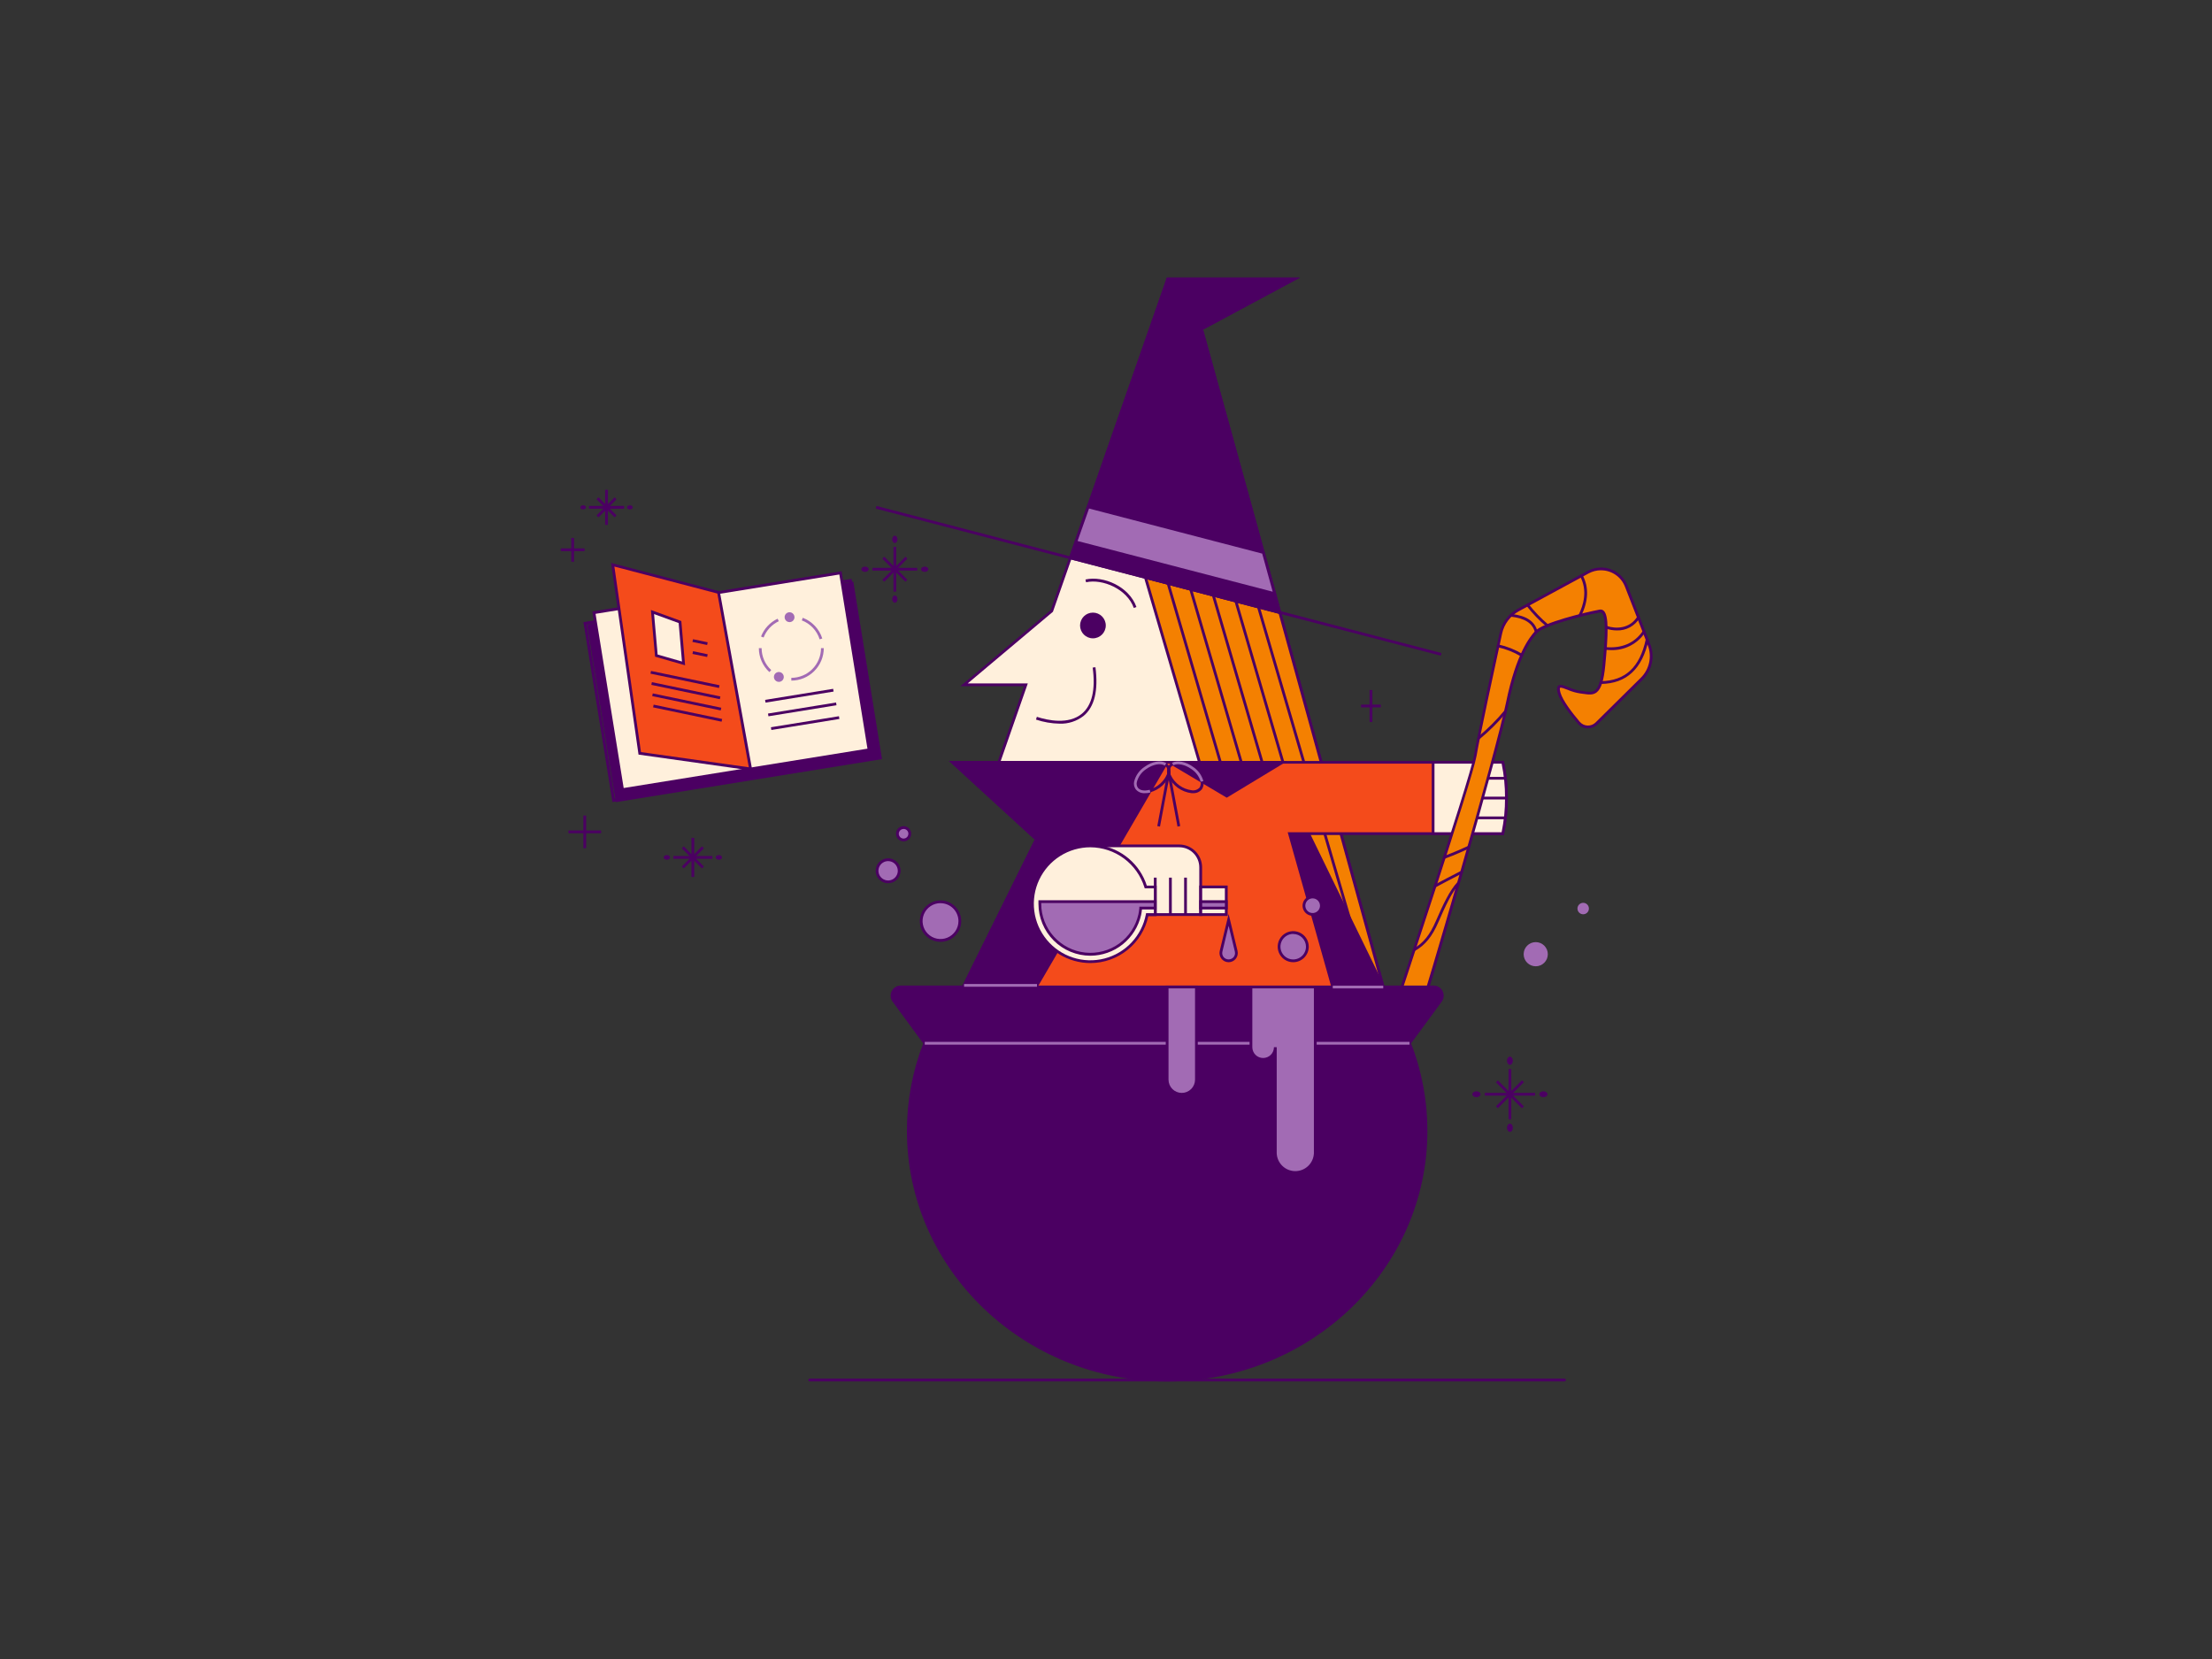 <svg width="800" height="600" viewBox="0 0 800 600" fill="none" xmlns="http://www.w3.org/2000/svg">
<rect x="0" y="0" width="800" height="600" fill="#333333" stroke="none"/>
<g clip-path="url(#clip0_20_1411)">
<path d="M308.613 210.336L212.335 225.896L222.713 290.108L318.99 274.548L308.613 210.336Z" fill="#4B0062"/>
<path d="M221.5 290.05L221.42 289.56L211 225L308 209.35L308.08 209.84L318.49 274.37L221.5 290.05ZM212.16 225.86L222.33 288.86L317.33 273.53L307.16 210.53L212.16 225.86Z" fill="#4B0062"/>
<path d="M303.978 207.149L214.822 221.541L225.158 285.572L314.314 271.18L303.978 207.149Z" fill="#FFF0DC"/>
<path d="M224.73 286.17L224.65 285.68L214.24 221.15L304.38 206.61L304.46 207.1L314.87 271.63L224.73 286.17ZM215.39 222L225.56 285L313.73 270.77L303.56 207.77L215.39 222Z" fill="#4B0062"/>
<path d="M500.27 356.97L447.74 328.92L359.16 281.63L371.05 247.66H348.67L380.39 220.96L419.94 107.93L422.4 100.89H468.23L434.58 118.96L452.35 183.35L482.86 293.89L483.85 297.46L500.27 356.97Z" fill="#FFF0DC"/>
<path d="M501.06 358L358.54 281.87L370.34 248.16H347.34L380 220.66L422 100.39H470.17L435.12 119.21L501.06 358ZM359.77 281.39L499.47 356L434 118.71L466.25 101.39H422.75L420.41 108.1L380.81 221.25L350 247.16H371.72L359.77 281.39Z" fill="#4B0062"/>
<path d="M500.27 356.97L447.74 328.92V293.89H482.86L483.85 297.46L500.27 356.97Z" fill="#F48001"/>
<path d="M501.06 358L447.24 329.26V293.39H483.24L484.33 297.33L501.06 358ZM448.24 328.66L499.47 356L482.47 294.41H448.24V328.66Z" fill="#4B0062"/>
<path d="M473.27 301.54L500.27 356.97H447.73L466.37 301.54H473.27Z" fill="#4B0062"/>
<path d="M501.07 357.47H447L466 301H473.57L501.07 357.47ZM448.43 356.47H499.43L473 302H466.77L448.43 356.47Z" fill="#4B0062"/>
<path d="M483.85 297.46H440.2L414.27 208.84L462.88 221.5L483.85 297.46Z" fill="#F48001"/>
<path d="M484.5 298H439.82L439.72 297.64L413.54 208.17L463.28 221.17L463.36 221.45L484.5 298ZM440.57 297H483.19L462.47 222L415 209.54L440.57 297Z" fill="#4B0062"/>
<path d="M416.57 189.118L415.61 189.399L447.26 297.563L448.22 297.283L416.57 189.118Z" fill="#4B0062"/>
<path d="M424.116 189.111L423.157 189.391L454.807 297.556L455.766 297.275L424.116 189.111Z" fill="#4B0062"/>
<path d="M431.663 189.11L430.703 189.391L462.353 297.556L463.313 297.275L431.663 189.11Z" fill="#4B0062"/>
<path d="M439.199 189.113L438.239 189.394L469.889 297.558L470.849 297.277L439.199 189.113Z" fill="#4B0062"/>
<path d="M446.747 189.1L445.788 189.381L491.8 346.628L492.759 346.347L446.747 189.1Z" fill="#4B0062"/>
<path d="M452.35 183.35L462.88 221.5L387.1 201.77L419.94 107.93L422.4 100.89H468.23L434.58 118.96L452.35 183.35Z" fill="#4B0062"/>
<path d="M463.59 222.2L386.45 202.12L386.63 201.61L422 100.39H470.17L435.12 119.21L463.59 222.2ZM387.75 201.42L462.17 220.8L434 118.71L466.25 101.39H422.75L387.75 201.42Z" fill="#4B0062"/>
<path d="M461.01 214.73L389.12 196.01L393.55 183.35L456.9 199.84L461.01 214.73Z" fill="#A26BB4"/>
<path d="M461.72 215.43L388.47 196.36L393.23 182.75L457.3 199.43L461.72 215.43ZM389.72 195.66L460.29 214L456.49 200.22L393.87 183.92L389.72 195.66Z" fill="#4B0062"/>
<path d="M316.987 182.986L316.735 183.953L521.076 237.142L521.328 236.174L316.987 182.986Z" fill="#4B0062"/>
<path d="M383.2 261.72C380.302 261.665 377.429 261.17 374.68 260.25L374.99 259.25C378.99 260.55 386.45 262.13 391.27 258.13C394.91 255.13 396.27 249.49 395.18 241.44L396.18 241.31C397.27 249.72 395.84 255.63 391.92 258.89C389.44 260.835 386.35 261.838 383.2 261.72Z" fill="#4B0062"/>
<path d="M395.27 230.86C397.838 230.86 399.92 228.778 399.92 226.21C399.92 223.642 397.838 221.56 395.27 221.56C392.702 221.56 390.62 223.642 390.62 226.21C390.62 228.778 392.702 230.86 395.27 230.86Z" fill="#4B0062"/>
<path d="M410.06 219.88C407.62 213.03 398.79 209.26 392.79 210.58L392.58 209.58C399.09 208.14 408.36 212.09 411 219.52L410.06 219.88Z" fill="#4B0062"/>
<path d="M323.63 196.39C324.155 196.39 324.58 195.799 324.58 195.07C324.58 194.341 324.155 193.75 323.63 193.75C323.105 193.75 322.68 194.341 322.68 195.07C322.68 195.799 323.105 196.39 323.63 196.39Z" fill="#4B0062"/>
<path d="M323.63 217.99C324.155 217.99 324.58 217.399 324.58 216.67C324.58 215.941 324.155 215.35 323.63 215.35C323.105 215.35 322.68 215.941 322.68 216.67C322.68 217.399 323.105 217.99 323.63 217.99Z" fill="#4B0062"/>
<path d="M334.43 206.82C335.159 206.82 335.75 206.395 335.75 205.87C335.75 205.345 335.159 204.92 334.43 204.92C333.701 204.92 333.11 205.345 333.11 205.87C333.11 206.395 333.701 206.82 334.43 206.82Z" fill="#4B0062"/>
<path d="M312.84 206.82C313.569 206.82 314.16 206.395 314.16 205.87C314.16 205.345 313.569 204.92 312.84 204.92C312.111 204.92 311.52 205.345 311.52 205.87C311.52 206.395 312.111 206.82 312.84 206.82Z" fill="#4B0062"/>
<path d="M324.13 197.76H323.13V213.97H324.13V197.76Z" fill="#4B0062"/>
<path d="M331.73 205.37H315.52V206.37H331.73V205.37Z" fill="#4B0062"/>
<path d="M319.808 201.329L319.1 202.036L327.458 210.394L328.166 209.687L319.808 201.329Z" fill="#4B0062"/>
<path d="M327.459 201.339L319.1 209.697L319.808 210.404L328.166 202.046L327.459 201.339Z" fill="#4B0062"/>
<path d="M227.81 184.23C228.379 184.23 228.84 183.899 228.84 183.49C228.84 183.081 228.379 182.75 227.81 182.75C227.241 182.75 226.78 183.081 226.78 183.49C226.78 183.899 227.241 184.23 227.81 184.23Z" fill="#4B0062"/>
<path d="M210.91 184.23C211.479 184.23 211.94 183.899 211.94 183.49C211.94 183.081 211.479 182.75 210.91 182.75C210.341 182.75 209.88 183.081 209.88 183.49C209.88 183.899 210.341 184.23 210.91 184.23Z" fill="#4B0062"/>
<path d="M219.86 177.14H218.86V189.83H219.86V177.14Z" fill="#4B0062"/>
<path d="M225.71 182.98H213.02V183.98H225.71V182.98Z" fill="#4B0062"/>
<path d="M216.438 179.849L215.731 180.556L222.271 187.096L222.978 186.389L216.438 179.849Z" fill="#4B0062"/>
<path d="M222.288 179.859L215.748 186.399L216.455 187.106L222.995 180.566L222.288 179.859Z" fill="#4B0062"/>
<path d="M259.99 310.92C260.625 310.92 261.14 310.548 261.14 310.09C261.14 309.632 260.625 309.26 259.99 309.26C259.355 309.26 258.84 309.632 258.84 310.09C258.84 310.548 259.355 310.92 259.99 310.92Z" fill="#4B0062"/>
<path d="M241.17 310.92C241.805 310.92 242.32 310.548 242.32 310.09C242.32 309.632 241.805 309.26 241.17 309.26C240.535 309.26 240.02 309.632 240.02 310.09C240.02 310.548 240.535 310.92 241.17 310.92Z" fill="#4B0062"/>
<path d="M251.08 303.02H250.08V317.16H251.08V303.02Z" fill="#4B0062"/>
<path d="M257.65 309.59H243.52V310.59H257.65V309.59Z" fill="#4B0062"/>
<path d="M247.288 306.088L246.581 306.795L253.872 314.085L254.579 313.378L247.288 306.088Z" fill="#4B0062"/>
<path d="M253.879 306.088L246.588 313.378L247.295 314.085L254.586 306.795L253.879 306.088Z" fill="#4B0062"/>
<path d="M543.48 301.54H466.37L484.25 364.85H344.47L374.84 303.52L344.47 275.72H543.47C544.377 279.963 544.823 284.291 544.8 288.63C544.832 292.969 544.39 297.298 543.48 301.54Z" fill="#F44B1B"/>
<path d="M484.91 365.35H343.66L374.22 303.64L343.22 275.22H543.89L543.98 275.61C544.891 279.883 545.34 284.241 545.32 288.61C545.342 292.979 544.89 297.338 543.97 301.61L543.88 302H467L484.91 365.35ZM345.28 364.35H483.58L465.71 301H543.08C543.925 296.918 544.34 292.759 544.32 288.59C544.339 284.422 543.927 280.263 543.09 276.18H345.75L375.45 303.36L345.28 364.35Z" fill="#4B0062"/>
<path d="M544.82 288.63C544.846 292.969 544.396 297.298 543.48 301.54H518.3V275.72H543.49C544.397 279.963 544.843 284.291 544.82 288.63Z" fill="#FFF0DC"/>
<path d="M543.88 302H517.8V275.22H543.89L543.98 275.61C544.891 279.883 545.34 284.241 545.32 288.61C545.342 292.979 544.89 297.338 543.97 301.61L543.88 302ZM518.8 301H543.08C543.925 296.918 544.34 292.759 544.32 288.59C544.339 284.422 543.927 280.263 543.09 276.18H518.8V301Z" fill="#4B0062"/>
<path d="M421.95 275.72L421.52 276.46L415.93 286.07L370.11 364.85H344.47L374.84 303.52L344.47 275.72H421.95Z" fill="#4B0062"/>
<path d="M370.39 365.35H343.66L374.22 303.64L343.22 275.22H422.85L416.39 286.32L370.39 365.35ZM345.27 364.35H369.82L421.08 276.22H345.75L375.45 303.4L345.27 364.35Z" fill="#4B0062"/>
<path d="M463.82 275.72L443.67 287.92L434.72 282.62L424.11 276.33L423.09 275.72H463.82Z" fill="#4B0062"/>
<path d="M443.67 288.5L421.28 275.22H465.61L443.67 288.5ZM424.9 276.22L443.66 287.34L462 276.22H424.9Z" fill="#4B0062"/>
<path d="M544.48 280.97H534.03V281.97H544.48V280.97Z" fill="#4B0062"/>
<path d="M544.82 288.13H534.03V289.13H544.82V288.13Z" fill="#4B0062"/>
<path d="M544.48 295.29H534.03V296.29H544.48V295.29Z" fill="#4B0062"/>
<path d="M419.53 298.94L418.55 298.75L422.7 276.73L426.84 298.75L425.86 298.94L422.7 282.13L419.53 298.94Z" fill="#4B0062"/>
<path d="M502.2 371.51C502.2 371.51 532.09 282.15 533.58 273.22C534.73 266.35 540.3 240.58 542.81 229.04C543.197 227.266 543.961 225.596 545.052 224.145C546.143 222.694 547.534 221.495 549.13 220.63L574.39 206.94C575.605 206.28 576.946 205.886 578.324 205.783C579.703 205.681 581.087 205.872 582.386 206.345C583.685 206.817 584.869 207.561 585.859 208.525C586.849 209.49 587.623 210.654 588.13 211.94L596.39 233.11C597.205 235.197 597.391 237.476 596.926 239.667C596.46 241.858 595.363 243.865 593.77 245.44L577.4 261.62C576.973 262.044 576.462 262.375 575.901 262.593C575.34 262.811 574.74 262.911 574.138 262.886C573.537 262.862 572.947 262.714 572.405 262.451C571.863 262.189 571.382 261.817 570.99 261.36C568.31 258.23 564.74 253.67 563.86 250.62C562.4 245.62 567.21 249.84 571.54 250.31C575.87 250.78 578.91 252.63 580.06 240.61C581.21 228.59 581.55 220.43 578.56 220.99C571.92 222.24 557.94 225.85 555.51 228.62C553.08 231.39 548.56 237.51 545.17 254.12C541.56 271.79 513.95 366.86 513.46 366.26L502.2 371.51Z" fill="#F48001"/>
<path d="M501.36 372.45L501.73 371.35C502.03 370.46 531.63 281.92 533.1 273.13C534.25 266.22 539.94 239.91 542.34 228.92C542.74 227.074 543.535 225.337 544.669 223.827C545.802 222.317 547.249 221.069 548.91 220.17L574.17 206.48C575.449 205.788 576.86 205.376 578.311 205.27C579.761 205.165 581.217 205.369 582.583 205.869C583.948 206.37 585.192 207.154 586.231 208.172C587.27 209.189 588.081 210.416 588.61 211.77L596.86 233C597.704 235.178 597.895 237.554 597.408 239.839C596.921 242.123 595.779 244.216 594.12 245.86L577.76 262C577.279 262.467 576.709 262.833 576.083 263.075C575.458 263.317 574.79 263.431 574.12 263.41C573.451 263.385 572.794 263.221 572.191 262.928C571.589 262.635 571.054 262.221 570.62 261.71C567.82 258.44 564.29 253.89 563.39 250.79C562.97 249.34 563.01 248.49 563.52 248.03C564.26 247.35 565.52 247.86 567.35 248.57C568.705 249.176 570.134 249.603 571.6 249.84C572.06 249.84 572.5 249.95 572.92 250.01C574.55 250.25 575.85 250.43 576.86 249.64C578.22 248.57 579.08 245.69 579.57 240.58C580.15 234.58 581.22 223.39 579.34 221.68C579.252 221.594 579.143 221.533 579.023 221.501C578.904 221.47 578.779 221.469 578.66 221.5C571.66 222.81 558.12 226.43 555.89 228.97C554.26 230.83 549.29 236.47 545.66 254.24C544.12 261.77 537.79 285.19 528.72 316.88C525.14 329.38 521.49 341.88 518.72 351.3C514.23 366.38 514 366.66 513.63 366.76L501.36 372.45ZM579 206.25C577.46 206.251 575.944 206.636 574.59 207.37L549.33 221.06C547.796 221.891 546.46 223.043 545.413 224.437C544.365 225.832 543.631 227.436 543.26 229.14C540.87 240.14 535.18 266.41 534.03 273.3C532.62 281.74 506.58 359.84 503.03 370.57L513.11 365.9C514.72 362 541 272.26 544.69 254C548.37 236 553.47 230.18 555.14 228.27C557.88 225.16 573.2 221.47 578.48 220.48C578.752 220.42 579.033 220.427 579.302 220.501C579.57 220.574 579.816 220.711 580.02 220.9C581.9 222.62 581.64 229.44 580.57 240.64C580.04 246.12 579.09 249.13 577.48 250.39C576.13 251.45 574.48 251.21 572.78 250.96C572.36 250.9 571.94 250.84 571.49 250.79C569.943 250.559 568.434 250.125 567 249.5C565.94 249.08 564.51 248.5 564.21 248.77C564.21 248.77 563.95 249.06 564.37 250.51C565.22 253.44 568.66 257.86 571.37 261.06C571.717 261.465 572.144 261.794 572.624 262.027C573.104 262.26 573.627 262.391 574.16 262.413C574.693 262.434 575.225 262.346 575.722 262.153C576.219 261.959 576.671 261.666 577.05 261.29L593.42 245.11C594.94 243.602 595.988 241.684 596.434 239.589C596.88 237.495 596.705 235.316 595.93 233.32L587.67 212.15C586.992 210.415 585.807 208.925 584.269 207.874C582.731 206.824 580.912 206.261 579.05 206.26L579 206.25Z" fill="#4B0062"/>
<path d="M571.36 223.12C571.275 223.12 571.191 223.099 571.117 223.058C571.043 223.016 570.98 222.957 570.935 222.885C570.89 222.813 570.864 222.731 570.86 222.646C570.855 222.561 570.873 222.476 570.91 222.4C572.69 218.85 574.23 213.56 571.49 208.5C571.458 208.442 571.439 208.379 571.432 208.313C571.425 208.248 571.431 208.182 571.449 208.119C571.468 208.055 571.499 207.997 571.54 207.945C571.581 207.894 571.632 207.852 571.69 207.82C571.748 207.788 571.811 207.769 571.877 207.762C571.942 207.755 572.008 207.761 572.071 207.779C572.135 207.798 572.193 207.829 572.245 207.87C572.296 207.911 572.338 207.962 572.37 208.02C574.7 212.32 574.5 217.45 571.8 222.84C571.76 222.923 571.697 222.993 571.619 223.042C571.542 223.091 571.452 223.118 571.36 223.12Z" fill="#4B0062"/>
<path d="M584.75 228C583.388 227.994 582.037 227.764 580.75 227.32C580.688 227.298 580.63 227.265 580.581 227.221C580.531 227.177 580.491 227.124 580.462 227.064C580.434 227.005 580.417 226.94 580.413 226.874C580.409 226.808 580.418 226.742 580.44 226.68C580.462 226.618 580.495 226.56 580.539 226.511C580.583 226.461 580.636 226.421 580.696 226.392C580.755 226.364 580.82 226.347 580.886 226.343C580.952 226.339 581.018 226.348 581.08 226.37C584.49 227.54 589.44 227.37 592.15 222.99C592.22 222.877 592.332 222.797 592.462 222.767C592.591 222.737 592.727 222.76 592.84 222.83C592.953 222.9 593.033 223.012 593.063 223.142C593.093 223.271 593.07 223.407 593 223.52C592.146 224.931 590.932 226.09 589.482 226.877C588.032 227.665 586.399 228.052 584.75 228Z" fill="#4B0062"/>
<path d="M582.53 235.11C581.863 235.11 581.197 235.08 580.53 235.02C580.399 235.007 580.278 234.943 580.194 234.842C580.11 234.741 580.069 234.611 580.08 234.48C580.085 234.415 580.103 234.351 580.133 234.293C580.163 234.234 580.205 234.183 580.255 234.141C580.305 234.099 580.364 234.067 580.426 234.048C580.489 234.029 580.555 234.023 580.62 234.03C586.53 234.59 591.2 232.56 594.14 228.19C594.177 228.135 594.224 228.089 594.279 228.052C594.334 228.016 594.395 227.991 594.46 227.979C594.524 227.966 594.59 227.966 594.655 227.979C594.719 227.993 594.781 228.018 594.835 228.055C594.89 228.092 594.936 228.139 594.972 228.194C595.009 228.249 595.034 228.31 595.046 228.375C595.059 228.439 595.059 228.505 595.046 228.57C595.032 228.634 595.007 228.695 594.97 228.75C593.617 230.789 591.762 232.445 589.583 233.559C587.404 234.673 584.975 235.207 582.53 235.11Z" fill="#4B0062"/>
<path d="M579 247.35C578.867 247.35 578.74 247.297 578.646 247.204C578.553 247.11 578.5 246.983 578.5 246.85C578.5 246.717 578.553 246.59 578.646 246.496C578.74 246.403 578.867 246.35 579 246.35C587.78 246.24 593.08 241.3 595.21 231.23C595.238 231.097 595.317 230.981 595.431 230.907C595.544 230.833 595.682 230.807 595.815 230.835C595.948 230.863 596.064 230.942 596.138 231.056C596.212 231.169 596.238 231.307 596.21 231.44C594 241.89 588.21 247.25 579.03 247.36L579 247.35Z" fill="#4B0062"/>
<path d="M559.66 226.77C559.539 226.771 559.422 226.729 559.33 226.65C556.661 224.392 554.232 221.865 552.08 219.11C552.018 219.003 551.998 218.878 552.023 218.757C552.048 218.637 552.116 218.53 552.216 218.456C552.315 218.383 552.437 218.349 552.56 218.361C552.683 218.373 552.797 218.429 552.88 218.52C554.988 221.217 557.367 223.689 559.98 225.9C560.058 225.967 560.114 226.056 560.139 226.155C560.165 226.255 560.159 226.359 560.123 226.456C560.087 226.552 560.022 226.634 559.938 226.692C559.853 226.75 559.753 226.781 559.65 226.78L559.66 226.77Z" fill="#4B0062"/>
<path d="M555.61 229.06C555.497 229.061 555.388 229.024 555.299 228.955C555.21 228.886 555.147 228.789 555.12 228.68C554.33 225.44 551.5 223.59 546.45 223.03C546.333 223.021 546.222 222.971 546.138 222.889C546.054 222.807 546.001 222.697 545.99 222.58C545.976 222.449 546.014 222.317 546.097 222.214C546.179 222.111 546.299 222.045 546.43 222.03H546.54C552.06 222.64 555.18 224.74 556.08 228.44C556.11 228.569 556.088 228.704 556.019 228.816C555.949 228.929 555.838 229.009 555.71 229.04L555.61 229.06Z" fill="#4B0062"/>
<path d="M550.35 237.48C550.254 237.48 550.16 237.452 550.08 237.4C547.479 235.86 544.651 234.739 541.7 234.08C541.634 234.063 541.573 234.033 541.519 233.992C541.464 233.951 541.419 233.9 541.385 233.842C541.35 233.783 541.328 233.718 541.318 233.651C541.309 233.584 541.313 233.516 541.33 233.45C541.347 233.384 541.377 233.323 541.418 233.269C541.459 233.214 541.51 233.169 541.568 233.134C541.627 233.1 541.692 233.078 541.759 233.068C541.826 233.059 541.894 233.063 541.96 233.08C545.014 233.765 547.94 234.929 550.63 236.53C550.721 236.588 550.79 236.675 550.827 236.776C550.865 236.877 550.869 236.987 550.838 237.091C550.808 237.194 550.745 237.285 550.659 237.35C550.573 237.415 550.468 237.45 550.36 237.45L550.35 237.48Z" fill="#4B0062"/>
<path d="M534.76 267.46C534.635 267.463 534.514 267.418 534.421 267.334C534.328 267.251 534.27 267.135 534.26 267.01C534.252 266.927 534.266 266.843 534.299 266.766C534.332 266.689 534.384 266.622 534.45 266.57C537.957 263.679 541.184 260.464 544.09 256.97C544.133 256.92 544.185 256.879 544.243 256.849C544.302 256.819 544.366 256.802 544.431 256.796C544.497 256.791 544.562 256.799 544.625 256.82C544.687 256.84 544.745 256.872 544.795 256.915C544.845 256.958 544.886 257.01 544.916 257.068C544.945 257.127 544.963 257.191 544.968 257.256C544.974 257.322 544.966 257.387 544.945 257.45C544.925 257.512 544.893 257.57 544.85 257.62C541.91 261.153 538.645 264.404 535.1 267.33C535.019 267.41 534.913 267.46 534.8 267.47L534.76 267.46Z" fill="#4B0062"/>
<path d="M522.39 310.61C522.257 310.634 522.121 310.604 522.01 310.527C521.899 310.45 521.824 310.333 521.8 310.2C521.776 310.067 521.806 309.931 521.883 309.82C521.96 309.709 522.077 309.634 522.21 309.61C525.93 308.21 529.03 306.84 530.97 305.94C531.091 305.884 531.229 305.879 531.353 305.925C531.478 305.971 531.579 306.064 531.635 306.185C531.691 306.306 531.696 306.444 531.65 306.568C531.604 306.693 531.511 306.794 531.39 306.85C529.39 307.76 526.32 309.14 522.57 310.55C522.514 310.582 522.453 310.602 522.39 310.61Z" fill="#4B0062"/>
<path d="M519.05 320.92C518.938 320.921 518.83 320.884 518.742 320.816C518.653 320.747 518.591 320.652 518.563 320.544C518.535 320.436 518.545 320.322 518.589 320.219C518.634 320.117 518.712 320.033 518.81 319.98C521.81 318.37 525.03 316.7 528.38 314.98C528.497 314.931 528.627 314.929 528.746 314.973C528.864 315.016 528.961 315.103 529.018 315.216C529.075 315.329 529.088 315.459 529.053 315.58C529.018 315.701 528.938 315.805 528.83 315.87C525.49 317.57 522.28 319.24 519.28 320.87C519.209 320.905 519.13 320.923 519.05 320.92Z" fill="#4B0062"/>
<path d="M511.48 344C511.371 343.999 511.265 343.962 511.179 343.895C511.093 343.828 511.031 343.735 511.002 343.63C510.974 343.524 510.981 343.413 511.022 343.312C511.063 343.211 511.136 343.126 511.23 343.07C514.77 341.07 517.11 338.16 519.31 333.07C521.8 327.33 524.31 321.93 527.12 319.02C527.164 318.967 527.219 318.925 527.281 318.894C527.343 318.864 527.41 318.846 527.479 318.843C527.548 318.84 527.617 318.851 527.681 318.876C527.745 318.901 527.804 318.938 527.853 318.987C527.902 319.035 527.941 319.093 527.966 319.157C527.992 319.221 528.004 319.289 528.002 319.358C528 319.427 527.983 319.495 527.954 319.557C527.924 319.619 527.882 319.675 527.83 319.72C525.1 322.51 522.68 327.82 520.23 333.47C517.94 338.75 515.48 341.77 511.73 343.91C511.656 343.962 511.57 343.993 511.48 344Z" fill="#4B0062"/>
<path d="M414 286.86C413.373 286.903 412.744 286.793 412.169 286.538C411.594 286.284 411.09 285.893 410.7 285.4C410.325 284.796 410.115 284.104 410.09 283.394C410.066 282.683 410.228 281.978 410.56 281.35C411.341 279.749 412.509 278.369 413.959 277.333C415.408 276.298 417.093 275.64 418.86 275.42C419.563 275.259 420.298 275.31 420.973 275.566C421.647 275.822 422.231 276.271 422.651 276.858C423.071 277.444 423.308 278.142 423.333 278.863C423.358 279.584 423.169 280.296 422.79 280.91C422.009 282.511 420.842 283.892 419.392 284.928C417.943 285.963 416.258 286.621 414.49 286.84L414 286.86ZM419.36 276.4H418.94C417.354 276.606 415.843 277.2 414.542 278.13C413.241 279.06 412.189 280.296 411.48 281.73C411.214 282.2 411.073 282.73 411.073 283.27C411.073 283.81 411.214 284.34 411.48 284.81C411.836 285.213 412.29 285.517 412.798 285.692C413.306 285.868 413.851 285.908 414.38 285.81C415.966 285.604 417.477 285.01 418.778 284.08C420.079 283.15 421.131 281.914 421.84 280.48C422.106 280.011 422.247 279.48 422.247 278.94C422.247 278.4 422.106 277.87 421.84 277.4C421.536 277.042 421.149 276.764 420.714 276.588C420.279 276.412 419.807 276.344 419.34 276.39L419.36 276.4Z" fill="#4B0062"/>
<path d="M431.4 286.86H430.91C429.142 286.641 427.457 285.983 426.008 284.948C424.558 283.912 423.391 282.531 422.61 280.93C422.231 280.316 422.042 279.604 422.067 278.883C422.092 278.162 422.329 277.464 422.749 276.878C423.169 276.291 423.753 275.842 424.427 275.586C425.102 275.33 425.837 275.279 426.54 275.44C428.307 275.66 429.992 276.318 431.441 277.353C432.891 278.389 434.059 279.769 434.84 281.37C435.172 281.998 435.334 282.703 435.31 283.414C435.285 284.124 435.075 284.816 434.7 285.42C434.308 285.909 433.803 286.296 433.228 286.547C432.653 286.798 432.026 286.905 431.4 286.86ZM426 276.39C425.535 276.345 425.066 276.412 424.633 276.586C424.199 276.76 423.814 277.036 423.51 277.39C423.244 277.86 423.103 278.39 423.103 278.93C423.103 279.47 423.244 280 423.51 280.47C424.219 281.904 425.271 283.14 426.572 284.07C427.873 285 429.384 285.594 430.97 285.8C431.499 285.897 432.043 285.856 432.551 285.681C433.059 285.506 433.514 285.202 433.87 284.8C434.136 284.33 434.277 283.8 434.277 283.26C434.277 282.72 434.136 282.189 433.87 281.72C433.161 280.286 432.109 279.05 430.808 278.12C429.507 277.19 427.996 276.596 426.41 276.39H426Z" fill="#4B0062"/>
<path d="M414 286.86C413.374 286.9 412.748 286.789 412.175 286.535C411.602 286.28 411.1 285.891 410.71 285.4C410.444 285.007 410.259 284.565 410.166 284.1C410.074 283.634 410.075 283.155 410.17 282.69C410.705 280.481 412.065 278.56 413.97 277.32C416.71 275.32 419.97 274.83 421.8 276.04L421.26 276.88C419.75 275.88 416.93 276.43 414.55 278.14C412.865 279.231 411.651 280.916 411.15 282.86C411.071 283.2 411.063 283.553 411.125 283.897C411.187 284.241 411.318 284.568 411.51 284.86C412.24 285.86 413.88 286.17 415.8 285.63L416.07 286.63C415.394 286.8 414.697 286.877 414 286.86Z" fill="#A26BB4"/>
<path d="M434.23 282.71C433.705 280.822 432.506 279.192 430.86 278.13C428.58 276.5 425.86 275.94 424.35 276.76L423.88 275.88C425.79 274.88 428.88 275.44 431.45 277.32C433.303 278.531 434.646 280.382 435.22 282.52L434.23 282.71Z" fill="#A26BB4"/>
<path d="M394.35 305.93H426.49C428.548 305.93 430.522 306.748 431.977 308.203C433.432 309.658 434.25 311.632 434.25 313.69V330.78H394.35V305.93Z" fill="#FFF0DC"/>
<path d="M434.74 331.27H393.85V305.43H426.49C428.681 305.43 430.782 306.3 432.331 307.849C433.88 309.398 434.75 311.499 434.75 313.69L434.74 331.27ZM394.85 330.27H433.74V313.68C433.74 311.755 432.975 309.908 431.614 308.546C430.252 307.185 428.405 306.42 426.48 306.42H394.85V330.27Z" fill="#4B0062"/>
<path d="M418.31 317.41H417.31V330.77H418.31V317.41Z" fill="#4B0062"/>
<path d="M423.79 317.41H422.79V330.77H423.79V317.41Z" fill="#4B0062"/>
<path d="M429.26 317.41H428.26V330.77H429.26V317.41Z" fill="#4B0062"/>
<path d="M414.39 320.8H417.81V330.8H414.91C413.946 335.817 411.178 340.308 407.13 343.424C403.081 346.54 398.032 348.067 392.935 347.715C387.838 347.363 383.047 345.157 379.465 341.514C375.883 337.871 373.759 333.042 373.494 327.94C373.229 322.838 374.84 317.815 378.025 313.82C381.21 309.825 385.747 307.135 390.779 306.256C395.812 305.377 400.993 306.371 405.342 309.051C409.692 311.73 412.911 315.91 414.39 320.8Z" fill="#FFF0DC"/>
<path d="M394.35 348.3C390.393 348.3 386.513 347.206 383.14 345.137C379.767 343.068 377.032 340.106 375.238 336.579C373.444 333.052 372.661 329.098 372.976 325.153C373.291 321.209 374.692 317.428 377.023 314.231C379.353 311.033 382.524 308.543 386.183 307.036C389.841 305.529 393.846 305.064 397.753 305.692C401.659 306.32 405.316 308.018 408.318 310.596C411.32 313.174 413.549 316.533 414.76 320.3H418.31V331.3H415.31C414.291 336.105 411.654 340.415 407.838 343.509C404.023 346.604 399.262 348.295 394.35 348.3ZM394.35 306.43C390.47 306.428 386.669 307.53 383.392 309.608C380.116 311.686 377.498 314.653 375.845 318.164C374.192 321.674 373.573 325.583 374.059 329.432C374.546 333.282 376.118 336.913 378.592 339.902C381.066 342.891 384.339 345.115 388.03 346.312C391.721 347.51 395.676 347.632 399.433 346.665C403.191 345.698 406.596 343.681 409.25 340.85C411.903 338.02 413.697 334.492 414.42 330.68L414.5 330.27H417.31V321.27H414L413.89 320.91C412.595 316.733 410.003 313.077 406.489 310.473C402.975 307.869 398.723 306.453 394.35 306.43Z" fill="#4B0062"/>
<path d="M443.46 320.8H434.24V330.77H443.46V320.8Z" fill="#FFF0DC"/>
<path d="M444 331.27H433.74V320.27H444V331.27ZM434.78 330.27H443V321.27H434.78V330.27Z" fill="#4B0062"/>
<path d="M444.35 332.73L441.61 344.06C441.508 344.475 441.502 344.907 441.593 345.324C441.683 345.742 441.867 346.133 442.131 346.468C442.395 346.804 442.732 347.075 443.117 347.26C443.501 347.446 443.923 347.542 444.35 347.54C444.777 347.542 445.199 347.446 445.583 347.26C445.968 347.075 446.305 346.804 446.569 346.468C446.833 346.133 447.017 345.742 447.107 345.324C447.198 344.907 447.192 344.475 447.09 344.06L444.35 332.73Z" fill="#A26BB4"/>
<path d="M444.35 348C443.849 347.999 443.355 347.884 442.905 347.665C442.455 347.445 442.061 347.127 441.751 346.734C441.441 346.34 441.224 345.882 441.117 345.393C441.009 344.904 441.014 344.397 441.13 343.91L444.35 330.57L447.57 343.91C447.686 344.397 447.691 344.904 447.583 345.393C447.476 345.882 447.259 346.34 446.949 346.734C446.639 347.127 446.245 347.445 445.795 347.665C445.345 347.884 444.851 347.999 444.35 348ZM444.35 334.83L442.1 344.14C442.013 344.484 442.006 344.843 442.08 345.19C442.155 345.537 442.309 345.862 442.53 346.14C442.754 346.404 443.033 346.615 443.348 346.761C443.662 346.906 444.004 346.981 444.35 346.981C444.696 346.981 445.038 346.906 445.352 346.761C445.667 346.615 445.946 346.404 446.17 346.14C446.391 345.862 446.545 345.537 446.62 345.19C446.694 344.843 446.688 344.484 446.6 344.14L444.35 334.83Z" fill="#4B0062"/>
<path d="M467.71 347.53C470.538 347.53 472.83 345.238 472.83 342.41C472.83 339.582 470.538 337.29 467.71 337.29C464.882 337.29 462.59 339.582 462.59 342.41C462.59 345.238 464.882 347.53 467.71 347.53Z" fill="#A26BB4"/>
<path d="M467.71 348C466.598 348 465.512 347.67 464.588 347.053C463.663 346.435 462.943 345.558 462.518 344.531C462.092 343.504 461.981 342.374 462.198 341.284C462.415 340.193 462.95 339.192 463.736 338.406C464.522 337.62 465.523 337.085 466.614 336.868C467.704 336.651 468.834 336.762 469.861 337.188C470.888 337.613 471.765 338.334 472.383 339.258C473 340.182 473.33 341.268 473.33 342.38C473.327 343.87 472.734 345.298 471.681 346.351C470.628 347.404 469.2 347.997 467.71 348ZM467.71 337.76C466.796 337.76 465.903 338.031 465.143 338.539C464.384 339.046 463.791 339.768 463.442 340.612C463.092 341.456 463.001 342.385 463.179 343.281C463.357 344.178 463.797 345.001 464.443 345.647C465.089 346.293 465.912 346.733 466.809 346.911C467.705 347.09 468.634 346.998 469.478 346.648C470.322 346.299 471.044 345.707 471.551 344.947C472.059 344.187 472.33 343.294 472.33 342.38C472.322 341.16 471.832 339.992 470.966 339.133C470.101 338.273 468.93 337.79 467.71 337.79V337.76Z" fill="#4B0062"/>
<path d="M340.15 340.13C344.01 340.13 347.14 337 347.14 333.14C347.14 329.28 344.01 326.15 340.15 326.15C336.29 326.15 333.16 329.28 333.16 333.14C333.16 337 336.29 340.13 340.15 340.13Z" fill="#A26BB4"/>
<path d="M340.15 340.63C338.669 340.63 337.22 340.191 335.989 339.368C334.757 338.545 333.797 337.375 333.23 336.006C332.663 334.638 332.515 333.132 332.804 331.679C333.093 330.226 333.806 328.891 334.854 327.844C335.901 326.796 337.236 326.083 338.689 325.794C340.142 325.505 341.648 325.653 343.016 326.22C344.385 326.787 345.555 327.747 346.378 328.979C347.201 330.211 347.64 331.659 347.64 333.14C347.637 335.126 346.847 337.029 345.443 338.433C344.039 339.837 342.136 340.627 340.15 340.63ZM340.15 326.63C338.866 326.63 337.612 327.011 336.544 327.724C335.477 328.437 334.645 329.45 334.154 330.636C333.663 331.822 333.534 333.127 333.785 334.386C334.035 335.645 334.653 336.801 335.561 337.709C336.469 338.617 337.625 339.235 338.884 339.485C340.143 339.736 341.448 339.607 342.634 339.116C343.82 338.625 344.833 337.793 345.546 336.726C346.259 335.658 346.64 334.404 346.64 333.12C346.632 331.403 345.945 329.759 344.729 328.547C343.513 327.334 341.867 326.653 340.15 326.65V326.63Z" fill="#4B0062"/>
<path d="M321.2 318.93C323.409 318.93 325.2 317.139 325.2 314.93C325.2 312.721 323.409 310.93 321.2 310.93C318.991 310.93 317.2 312.721 317.2 314.93C317.2 317.139 318.991 318.93 321.2 318.93Z" fill="#A26BB4"/>
<path d="M321.2 319.43C320.31 319.43 319.44 319.166 318.7 318.672C317.96 318.177 317.383 317.474 317.043 316.652C316.702 315.83 316.613 314.925 316.786 314.052C316.96 313.179 317.389 312.377 318.018 311.748C318.647 311.119 319.449 310.69 320.322 310.516C321.195 310.343 322.1 310.432 322.922 310.773C323.744 311.113 324.447 311.69 324.942 312.43C325.436 313.17 325.7 314.04 325.7 314.93C325.697 316.123 325.222 317.266 324.379 318.109C323.536 318.952 322.393 319.427 321.2 319.43ZM321.2 311.43C320.508 311.43 319.831 311.635 319.256 312.02C318.68 312.404 318.231 312.951 317.966 313.591C317.702 314.23 317.632 314.934 317.767 315.613C317.902 316.292 318.236 316.915 318.725 317.405C319.215 317.894 319.838 318.228 320.517 318.363C321.196 318.498 321.9 318.428 322.539 318.164C323.179 317.899 323.726 317.45 324.11 316.874C324.495 316.299 324.7 315.622 324.7 314.93C324.7 314.002 324.331 313.112 323.675 312.455C323.019 311.799 322.128 311.43 321.2 311.43Z" fill="#4B0062"/>
<path d="M326.79 303.77C328.027 303.77 329.03 302.767 329.03 301.53C329.03 300.293 328.027 299.29 326.79 299.29C325.553 299.29 324.55 300.293 324.55 301.53C324.55 302.767 325.553 303.77 326.79 303.77Z" fill="#A26BB4"/>
<path d="M326.79 304.28C326.248 304.28 325.718 304.119 325.268 303.818C324.817 303.517 324.466 303.089 324.259 302.589C324.051 302.088 323.997 301.537 324.103 301.006C324.208 300.474 324.469 299.986 324.853 299.603C325.236 299.219 325.724 298.958 326.255 298.853C326.787 298.747 327.338 298.801 327.839 299.009C328.339 299.216 328.767 299.567 329.068 300.018C329.369 300.468 329.53 300.998 329.53 301.54C329.53 302.267 329.241 302.964 328.727 303.478C328.214 303.991 327.517 304.28 326.79 304.28ZM326.79 299.8C326.446 299.8 326.109 299.902 325.823 300.093C325.537 300.284 325.314 300.556 325.182 300.874C325.051 301.192 325.016 301.542 325.083 301.879C325.151 302.217 325.316 302.527 325.56 302.77C325.803 303.014 326.113 303.179 326.451 303.247C326.788 303.314 327.138 303.279 327.456 303.148C327.774 303.016 328.046 302.793 328.237 302.507C328.428 302.221 328.53 301.884 328.53 301.54C328.531 301.311 328.487 301.083 328.4 300.871C328.314 300.659 328.186 300.466 328.024 300.303C327.862 300.141 327.67 300.012 327.458 299.923C327.246 299.835 327.019 299.79 326.79 299.79V299.8Z" fill="#4B0062"/>
<path d="M474.74 330.71C476.48 330.71 477.89 329.3 477.89 327.56C477.89 325.82 476.48 324.41 474.74 324.41C473 324.41 471.59 325.82 471.59 327.56C471.59 329.3 473 330.71 474.74 330.71Z" fill="#A26BB4"/>
<path d="M474.74 331.21C474.018 331.21 473.312 330.996 472.712 330.595C472.112 330.194 471.644 329.624 471.368 328.957C471.092 328.29 471.019 327.556 471.16 326.848C471.301 326.14 471.649 325.49 472.159 324.979C472.67 324.469 473.32 324.121 474.028 323.98C474.736 323.839 475.47 323.912 476.137 324.188C476.804 324.464 477.374 324.932 477.775 325.532C478.176 326.132 478.39 326.838 478.39 327.56C478.39 328.528 478.005 329.456 477.321 330.141C476.636 330.825 475.708 331.21 474.74 331.21ZM474.74 324.91C474.216 324.91 473.704 325.065 473.268 325.357C472.832 325.648 472.492 326.062 472.292 326.546C472.091 327.03 472.039 327.563 472.141 328.077C472.243 328.591 472.496 329.063 472.866 329.434C473.237 329.804 473.709 330.057 474.223 330.159C474.737 330.261 475.27 330.209 475.754 330.008C476.238 329.808 476.652 329.468 476.943 329.032C477.235 328.596 477.39 328.084 477.39 327.56C477.39 326.857 477.111 326.183 476.614 325.686C476.117 325.189 475.443 324.91 474.74 324.91Z" fill="#4B0062"/>
<path d="M211.99 294.95H210.99V306.76H211.99V294.95Z" fill="#4B0062"/>
<path d="M217.4 300.35H205.59V301.35H217.4V300.35Z" fill="#4B0062"/>
<path d="M207.61 194.55H206.61V203.15H207.61V194.55Z" fill="#4B0062"/>
<path d="M211.42 198.34H202.82V199.34H211.42V198.34Z" fill="#4B0062"/>
<path d="M510.47 376.36L509.77 377.36C513.735 387.462 515.77 398.218 515.77 409.07C515.77 458.83 473.85 499.16 422.14 499.16C370.43 499.16 328.49 458.78 328.49 409C328.49 398.148 330.525 387.392 334.49 377.29L333.79 376.29L323.21 362C322.869 361.531 322.665 360.976 322.619 360.398C322.574 359.82 322.688 359.24 322.951 358.723C323.214 358.206 323.614 357.772 324.108 357.468C324.602 357.164 325.17 357.002 325.75 357H518.48C519.06 357.002 519.628 357.164 520.122 357.468C520.616 357.772 521.016 358.206 521.279 358.723C521.542 359.24 521.656 359.82 521.611 360.398C521.565 360.976 521.361 361.531 521.02 362L510.47 376.36Z" fill="#4B0062"/>
<path d="M422.11 499.61C370.21 499.61 328 459 328 409C327.986 398.182 329.987 387.456 333.9 377.37L322.82 362.26C322.418 361.716 322.175 361.072 322.118 360.398C322.061 359.724 322.192 359.048 322.497 358.444C322.802 357.841 323.268 357.334 323.845 356.98C324.421 356.626 325.084 356.439 325.76 356.44H518.48C519.156 356.439 519.819 356.626 520.395 356.98C520.972 357.334 521.438 357.841 521.743 358.444C522.048 359.048 522.179 359.724 522.122 360.398C522.065 361.072 521.822 361.716 521.42 362.26L510.33 377.36C514.248 387.448 516.253 398.178 516.24 409C516.24 459 474 499.61 422.11 499.61ZM334.7 376.81H335.18L334.92 377.49C330.992 387.53 328.984 398.219 329 409C329 458.4 370.77 498.59 422.12 498.59C473.47 498.59 515.25 458.4 515.25 409C515.263 398.211 513.248 387.515 509.31 377.47L509.21 377.21L510.07 376.04L520.62 361.67C520.911 361.275 521.086 360.807 521.126 360.318C521.167 359.829 521.07 359.339 520.849 358.901C520.627 358.464 520.288 358.097 519.87 357.84C519.452 357.584 518.97 357.449 518.48 357.45H325.75C325.26 357.449 324.778 357.584 324.36 357.84C323.942 358.097 323.603 358.464 323.381 358.901C323.16 359.339 323.063 359.829 323.104 360.318C323.144 360.807 323.319 361.275 323.61 361.67L334.7 376.81Z" fill="#4B0062"/>
<path d="M509.77 376.81H334.45V377.81H509.77V376.81Z" fill="#A26BB4"/>
<path d="M565.84 499.61H292.84C292.707 499.61 292.58 499.557 292.486 499.464C292.393 499.37 292.34 499.243 292.34 499.11C292.34 498.977 292.393 498.85 292.486 498.756C292.58 498.663 292.707 498.61 292.84 498.61H565.84C565.973 498.61 566.1 498.663 566.194 498.756C566.287 498.85 566.34 498.977 566.34 499.11C566.34 499.243 566.287 499.37 566.194 499.464C566.1 499.557 565.973 499.61 565.84 499.61Z" fill="#4B0062"/>
<path d="M475.69 357V417.11C475.62 418.98 474.829 420.75 473.481 422.048C472.134 423.346 470.336 424.071 468.465 424.071C466.594 424.071 464.796 423.346 463.449 422.048C462.101 420.75 461.31 418.98 461.24 417.11V378.73C461.24 379.9 460.775 381.021 459.948 381.848C459.121 382.675 458 383.14 456.83 383.14C455.66 383.14 454.539 382.675 453.712 381.848C452.885 381.021 452.42 379.9 452.42 378.73V357H475.69Z" fill="#A26BB4"/>
<path d="M468.46 424.8C466.413 424.797 464.451 423.983 463.004 422.536C461.557 421.089 460.743 419.127 460.74 417.08V381.69C460.117 382.511 459.251 383.114 458.265 383.416C457.28 383.717 456.224 383.701 455.249 383.369C454.273 383.037 453.427 382.406 452.829 381.567C452.232 380.727 451.914 379.721 451.92 378.69V356.47H476.19V417.08C476.187 419.128 475.372 421.092 473.922 422.539C472.473 423.987 470.508 424.8 468.46 424.8ZM461.74 378.73V417.08C461.807 418.819 462.545 420.464 463.799 421.67C465.053 422.877 466.725 423.551 468.465 423.551C470.205 423.551 471.877 422.877 473.131 421.67C474.385 420.464 475.123 418.819 475.19 417.08V357.47H452.92V378.73C452.92 379.767 453.332 380.762 454.065 381.495C454.798 382.228 455.793 382.64 456.83 382.64C457.867 382.64 458.862 382.228 459.595 381.495C460.328 380.762 460.74 379.767 460.74 378.73H461.74Z" fill="#4B0062"/>
<path d="M432.7 357V390.49C432.641 391.855 432.057 393.143 431.07 394.088C430.084 395.033 428.771 395.56 427.405 395.56C426.039 395.56 424.726 395.033 423.74 394.088C422.753 393.143 422.169 391.855 422.11 390.49V357H432.7Z" fill="#A26BB4"/>
<path d="M427.4 396.25C425.865 396.247 424.394 395.637 423.309 394.551C422.224 393.466 421.613 391.995 421.61 390.46V356.46H433.2V390.46C433.197 391.997 432.585 393.469 431.498 394.555C430.41 395.64 428.937 396.25 427.4 396.25ZM422.61 357.47V390.47C422.61 391.742 423.115 392.961 424.014 393.861C424.914 394.76 426.133 395.265 427.405 395.265C428.677 395.265 429.896 394.76 430.796 393.861C431.695 392.961 432.2 391.742 432.2 390.47V357.47H422.61Z" fill="#4B0062"/>
<path d="M259.92 214.28L271.48 278.12L231.38 272.46L221.64 204.26L259.92 214.28Z" fill="#F44B1B"/>
<path d="M272.09 278.71L230.93 272.91L230.88 272.54L221 203.59L260.32 213.88L272.09 278.71ZM231.82 272L270.82 277.5L259.44 214.66L222.2 204.91L231.82 272Z" fill="#4B0062"/>
<path d="M245.91 224.97L247.21 239.93L237.37 237.1L235.97 221.35L245.91 224.97Z" fill="#FFF0DC"/>
<path d="M247.77 240.61L236.91 237.49L235.41 220.61L246.41 224.61L247.77 240.61ZM237.84 236.72L246.65 239.25L245.45 225.33L236.55 222.09L237.84 236.72Z" fill="#4B0062"/>
<path d="M235.457 242.656L235.252 243.634L260.028 248.81L260.232 247.831L235.457 242.656Z" fill="#4B0062"/>
<path d="M235.767 246.713L235.562 247.691L260.337 252.867L260.542 251.888L235.767 246.713Z" fill="#4B0062"/>
<path d="M250.637 231.183L250.432 232.162L255.738 233.27L255.942 232.291L250.637 231.183Z" fill="#4B0062"/>
<path d="M250.645 235.52L250.44 236.499L255.746 237.608L255.95 236.629L250.645 235.52Z" fill="#4B0062"/>
<path d="M236.084 250.781L235.879 251.76L260.655 256.936L260.859 255.957L236.084 250.781Z" fill="#4B0062"/>
<path d="M236.403 254.851L236.199 255.829L260.974 261.005L261.178 260.026L236.403 254.851Z" fill="#4B0062"/>
<path d="M301.32 249.126L276.711 253.116L276.872 254.103L301.48 250.113L301.32 249.126Z" fill="#4B0062"/>
<path d="M302.369 254.074L277.76 258.064L277.92 259.051L302.529 255.061L302.369 254.074Z" fill="#4B0062"/>
<path d="M303.419 259.032L278.811 263.022L278.971 264.009L303.579 260.019L303.419 259.032Z" fill="#4B0062"/>
<path d="M278.26 243.07C277.062 241.97 276.104 240.633 275.449 239.144C274.793 237.655 274.453 236.047 274.45 234.42H275.45C275.45 235.909 275.76 237.382 276.359 238.745C276.958 240.108 277.833 241.333 278.93 242.34L278.26 243.07Z" fill="#A26BB4"/>
<path d="M276.17 230.56L275.24 230.2C276.339 227.363 278.487 225.057 281.24 223.76L281.66 224.67C279.142 225.856 277.176 227.965 276.17 230.56Z" fill="#A26BB4"/>
<path d="M296.44 231.22C295.95 229.665 295.114 228.241 293.995 227.055C292.876 225.868 291.504 224.951 289.98 224.37L290.33 223.43C291.995 224.065 293.495 225.069 294.718 226.366C295.941 227.663 296.854 229.22 297.39 230.92L296.44 231.22Z" fill="#A26BB4"/>
<path d="M286.19 246.15V245.15C289.038 245.147 291.768 244.015 293.781 242.001C295.795 239.988 296.927 237.258 296.93 234.41H297.93C297.927 237.523 296.69 240.507 294.488 242.709C292.287 244.91 289.303 246.147 286.19 246.15Z" fill="#A26BB4"/>
<path d="M285.55 224.47C286.262 224.47 286.84 223.892 286.84 223.18C286.84 222.468 286.262 221.89 285.55 221.89C284.838 221.89 284.26 222.468 284.26 223.18C284.26 223.892 284.838 224.47 285.55 224.47Z" fill="#A26BB4"/>
<path d="M285.55 225C285.196 225 284.85 224.895 284.556 224.698C284.261 224.502 284.032 224.222 283.896 223.895C283.761 223.568 283.725 223.208 283.794 222.861C283.863 222.514 284.034 222.195 284.284 221.944C284.535 221.694 284.854 221.523 285.201 221.454C285.548 221.385 285.908 221.421 286.235 221.556C286.562 221.692 286.842 221.921 287.038 222.216C287.235 222.51 287.34 222.856 287.34 223.21C287.34 223.685 287.151 224.14 286.816 224.476C286.48 224.811 286.025 225 285.55 225ZM285.55 222.42C285.394 222.42 285.241 222.466 285.111 222.553C284.981 222.64 284.88 222.763 284.82 222.908C284.76 223.052 284.745 223.211 284.775 223.364C284.806 223.517 284.881 223.658 284.991 223.769C285.102 223.879 285.243 223.954 285.396 223.985C285.549 224.015 285.708 224 285.852 223.94C285.997 223.88 286.12 223.779 286.207 223.649C286.294 223.519 286.34 223.366 286.34 223.21C286.344 223.104 286.327 222.998 286.289 222.898C286.251 222.799 286.193 222.708 286.12 222.632C286.046 222.555 285.957 222.494 285.859 222.453C285.762 222.411 285.656 222.39 285.55 222.39V222.42Z" fill="#A26BB4"/>
<path d="M281.68 246.11C282.392 246.11 282.97 245.532 282.97 244.82C282.97 244.108 282.392 243.53 281.68 243.53C280.968 243.53 280.39 244.108 280.39 244.82C280.39 245.532 280.968 246.11 281.68 246.11Z" fill="#A26BB4"/>
<path d="M281.68 246.61C281.326 246.61 280.98 246.505 280.686 246.308C280.391 246.112 280.162 245.832 280.026 245.505C279.891 245.178 279.855 244.818 279.924 244.471C279.993 244.124 280.164 243.805 280.414 243.554C280.665 243.304 280.984 243.133 281.331 243.064C281.678 242.995 282.038 243.031 282.365 243.166C282.692 243.302 282.972 243.531 283.168 243.826C283.365 244.12 283.47 244.466 283.47 244.82C283.47 245.295 283.281 245.75 282.946 246.086C282.61 246.421 282.155 246.61 281.68 246.61ZM281.68 244.03C281.524 244.03 281.371 244.076 281.241 244.163C281.111 244.25 281.01 244.373 280.95 244.518C280.89 244.662 280.875 244.821 280.905 244.974C280.936 245.127 281.011 245.268 281.121 245.379C281.232 245.489 281.373 245.564 281.526 245.595C281.679 245.625 281.838 245.61 281.982 245.55C282.127 245.49 282.25 245.389 282.337 245.259C282.424 245.129 282.47 244.976 282.47 244.82C282.474 244.714 282.457 244.608 282.419 244.508C282.381 244.409 282.323 244.318 282.249 244.242C282.176 244.165 282.087 244.104 281.989 244.063C281.892 244.021 281.786 244 281.68 244V244.03Z" fill="#A26BB4"/>
<path d="M417.81 326.09V328.42H412.56C412.499 329.21 412.385 329.995 412.22 330.77C411.249 335.169 408.689 339.054 405.03 341.682C401.372 344.31 396.872 345.496 392.393 345.011C387.915 344.527 383.772 342.407 380.76 339.057C377.748 335.708 376.078 331.365 376.07 326.86C376.07 326.6 376.07 326.34 376.07 326.09H417.81Z" fill="#A26BB4"/>
<path d="M394.35 345.65C389.37 345.642 384.596 343.66 381.076 340.137C377.555 336.615 375.575 331.84 375.57 326.86C375.57 326.59 375.57 326.33 375.57 326.07V325.59H418.27V328.92H413C412.936 329.592 412.833 330.26 412.69 330.92C411.749 335.087 409.424 338.813 406.093 341.488C402.762 344.163 398.622 345.63 394.35 345.65ZM376.57 326.59C376.57 326.677 376.57 326.767 376.57 326.86C376.58 331.24 378.206 335.462 381.136 338.718C384.066 341.973 388.094 344.034 392.448 344.504C396.803 344.975 401.178 343.823 404.736 341.268C408.294 338.714 410.784 334.937 411.73 330.66C411.891 329.905 412.001 329.14 412.06 328.37V327.91H417.27V326.58L376.57 326.59Z" fill="#4B0062"/>
<path d="M443.46 326.09H434.24V328.42H443.46V326.09Z" fill="#A26BB4"/>
<path d="M444 328.92H433.74V325.59H444V328.92ZM434.78 327.92H443V326.59H434.78V327.92Z" fill="#4B0062"/>
<path d="M375.04 355.87H348.67V356.87H375.04V355.87Z" fill="#A26BB4"/>
<path d="M500.27 356.47H482.02V357.47H500.27V356.47Z" fill="#A26BB4"/>
<path d="M546.58 386.65H545.58V404.84H546.58V386.65Z" fill="#4B0062"/>
<path d="M555.18 395.25H536.99V396.25H555.18V395.25Z" fill="#4B0062"/>
<path d="M541.743 390.742L541.036 391.449L550.419 400.832L551.126 400.125L541.743 390.742Z" fill="#4B0062"/>
<path d="M550.426 390.702L541.043 400.085L541.75 400.792L551.133 391.409L550.426 390.702Z" fill="#4B0062"/>
<path d="M546.08 385.11C546.665 385.11 547.14 384.447 547.14 383.63C547.14 382.813 546.665 382.15 546.08 382.15C545.495 382.15 545.02 382.813 545.02 383.63C545.02 384.447 545.495 385.11 546.08 385.11Z" fill="#4B0062"/>
<path d="M546.08 409.34C546.665 409.34 547.14 408.677 547.14 407.86C547.14 407.043 546.665 406.38 546.08 406.38C545.495 406.38 545.02 407.043 545.02 407.86C545.02 408.677 545.495 409.34 546.08 409.34Z" fill="#4B0062"/>
<path d="M558.2 396.81C559.017 396.81 559.68 396.335 559.68 395.75C559.68 395.165 559.017 394.69 558.2 394.69C557.383 394.69 556.72 395.165 556.72 395.75C556.72 396.335 557.383 396.81 558.2 396.81Z" fill="#4B0062"/>
<path d="M533.97 396.81C534.787 396.81 535.45 396.335 535.45 395.75C535.45 395.165 534.787 394.69 533.97 394.69C533.153 394.69 532.49 395.165 532.49 395.75C532.49 396.335 533.153 396.81 533.97 396.81Z" fill="#4B0062"/>
<path d="M496.33 249.56H495.33V261.1H496.33V249.56Z" fill="#4B0062"/>
<path d="M499.39 254.83H492.25V255.83H499.39V254.83Z" fill="#4B0062"/>
<path d="M555.42 349.47C557.833 349.47 559.79 347.513 559.79 345.1C559.79 342.687 557.833 340.73 555.42 340.73C553.006 340.73 551.05 342.687 551.05 345.1C551.05 347.513 553.006 349.47 555.42 349.47Z" fill="#A26BB4"/>
<path d="M572.58 330.66C573.723 330.66 574.65 329.733 574.65 328.59C574.65 327.447 573.723 326.52 572.58 326.52C571.437 326.52 570.51 327.447 570.51 328.59C570.51 329.733 571.437 330.66 572.58 330.66Z" fill="#A26BB4"/>
</g>
<defs>
<clipPath id="clip0_20_1411">
<rect width="800" height="600" fill="white"/>
</clipPath>
</defs>
</svg>
